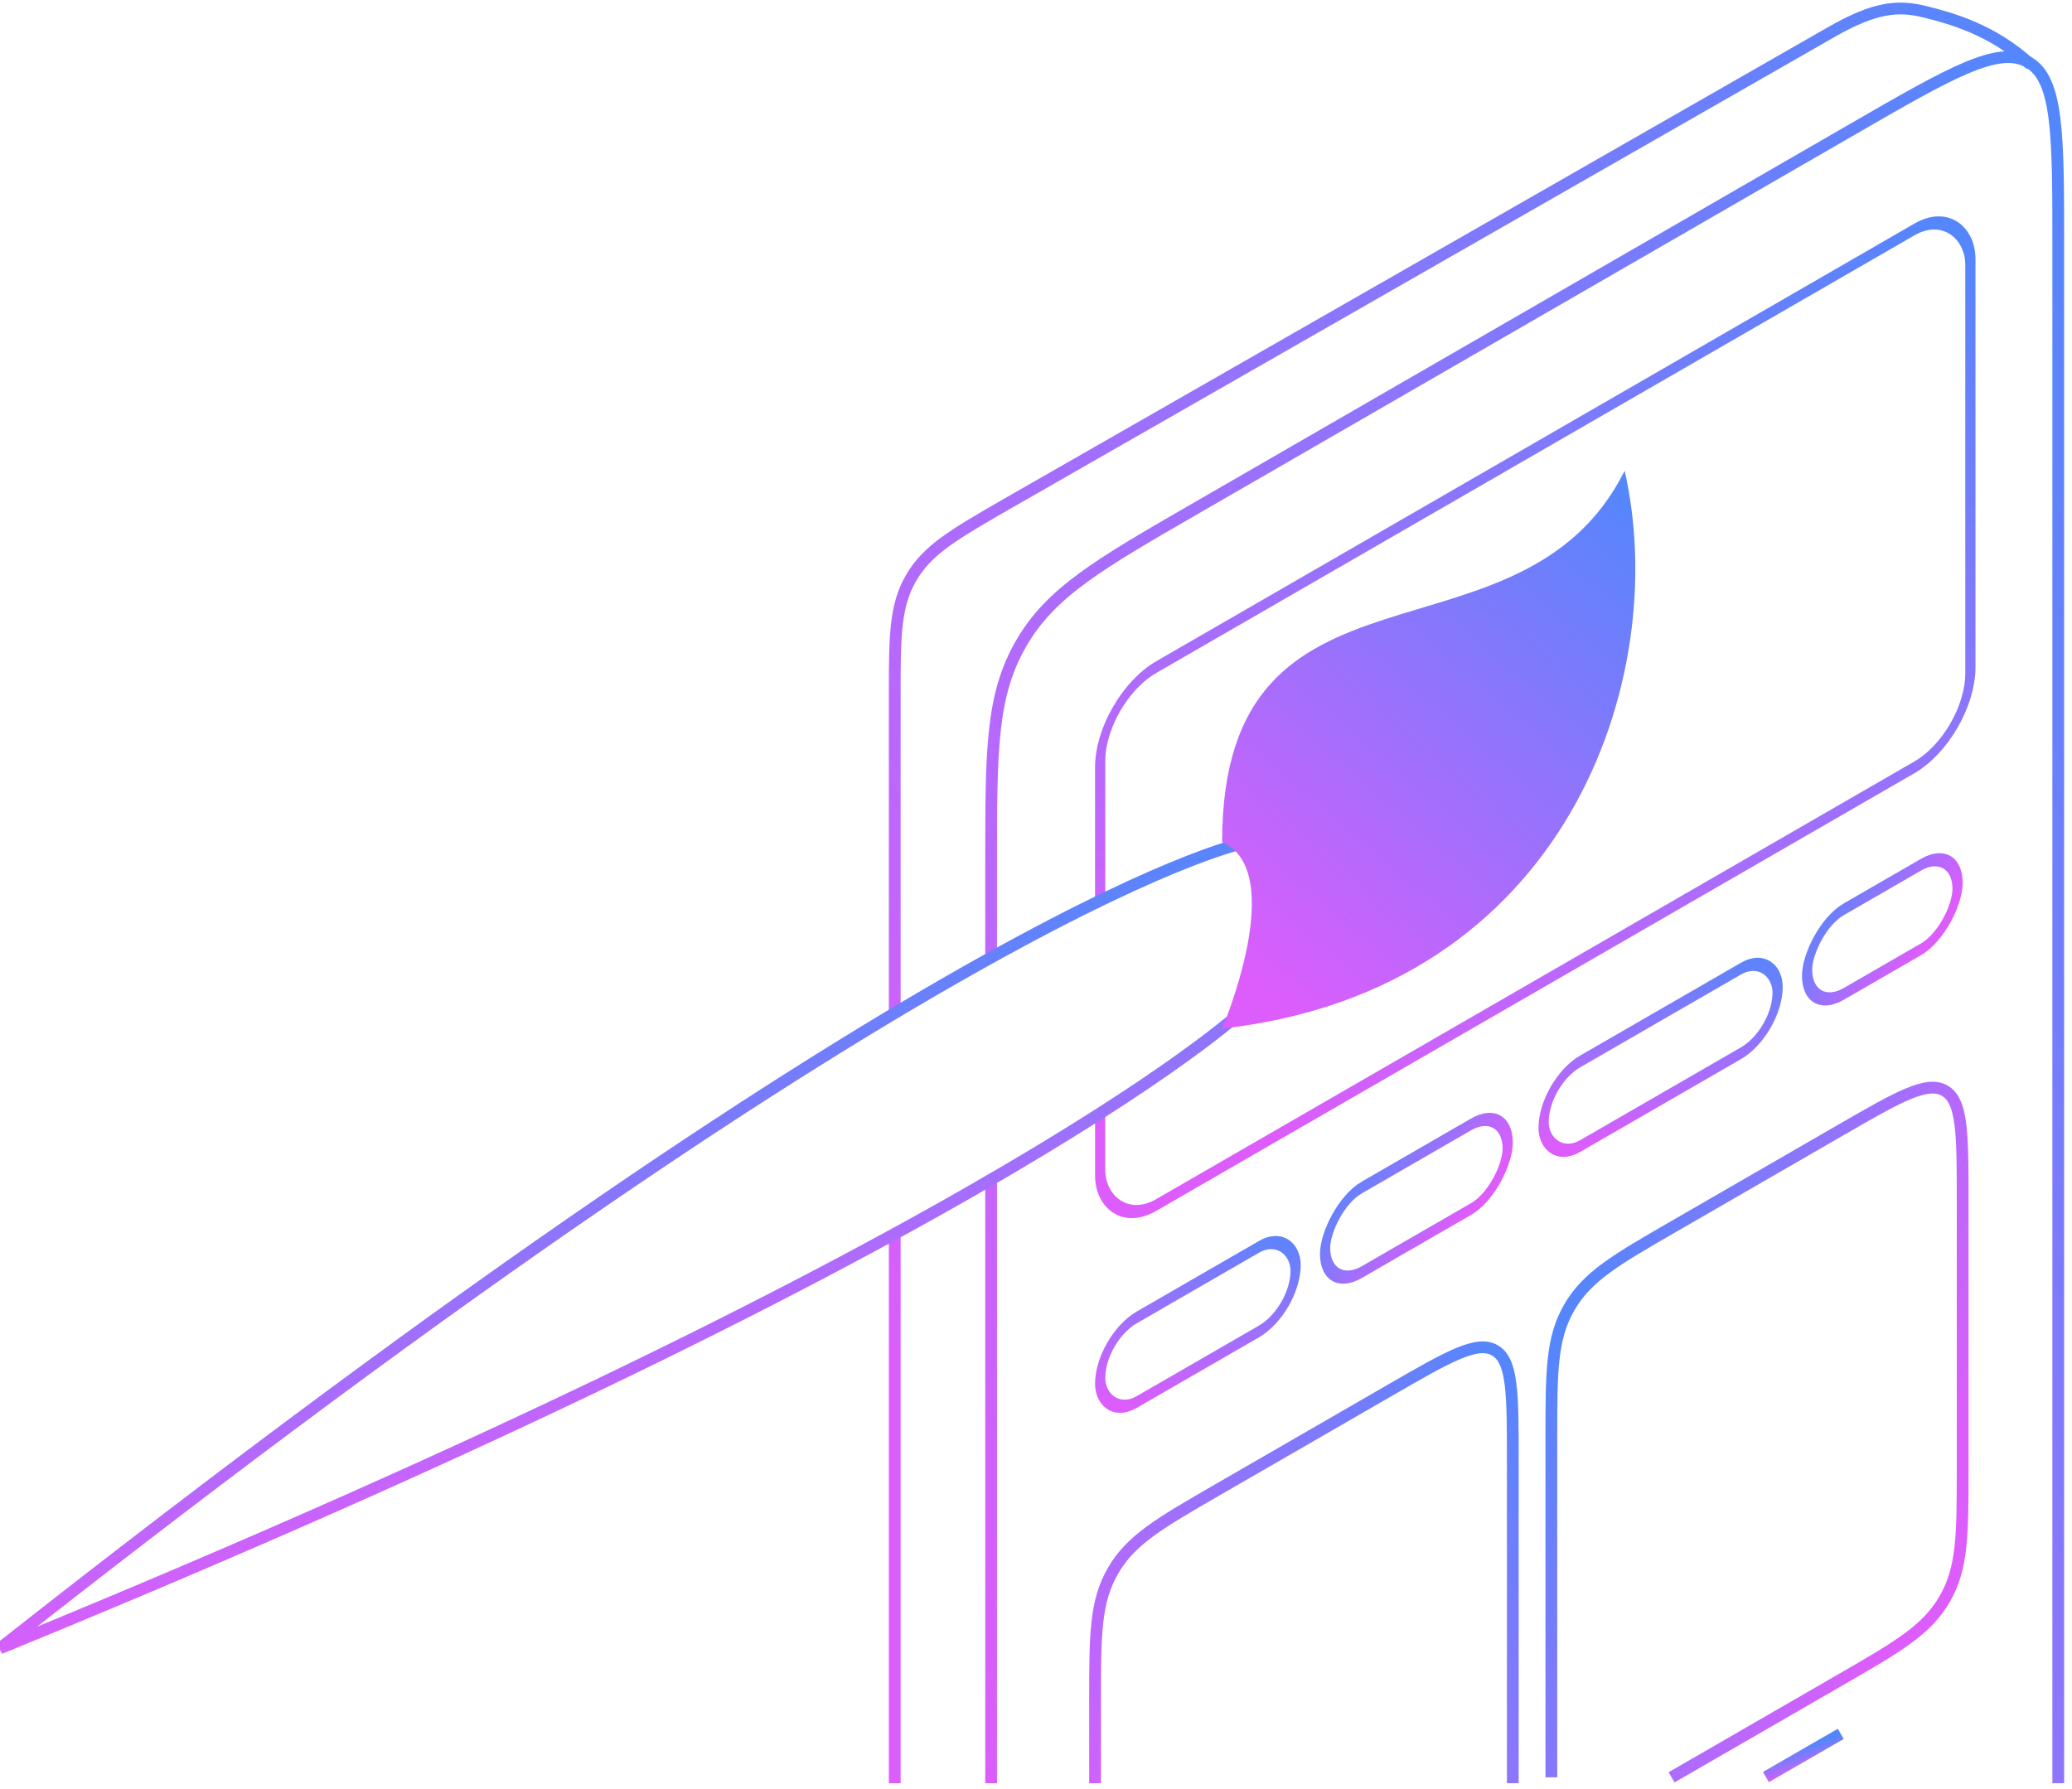 <svg width="176" height="152" viewBox="0 0 176 152" fill="none" xmlns="http://www.w3.org/2000/svg">
<rect x="0" y="0" width="176" height="152" fill="#333333" stroke="none"/>
<g clip-path="url(#clip0)">
<rect width="1440" height="5814" transform="translate(-155 -956)" fill="white"/>
<path d="M76 151.5L76 59.23C76 54.083 76 51.51 77.385 49.112C78.769 46.713 80.998 45.427 85.455 42.853L155.487 2.763C159.277 0.575 161.262 0.441 163.5 1C165.684 1.546 169.239 2.49 172.5 5.5" stroke="url(#paint0_linear)"/>
<path d="M174.833 151.5L174.833 20.891C174.833 11.463 174.833 6.749 172.297 5.285C169.76 3.82 165.678 6.177 157.513 10.891L101.509 43.225C93.344 47.939 89.261 50.296 86.725 54.69C84.188 59.083 84.188 63.797 84.188 73.225L84.188 151.5" stroke="url(#paint1_linear)"/>
<rect x="0.433" y="0.25" width="85.356" height="45.697" rx="5.5" transform="matrix(0.866 -0.5 2.20305e-08 1 93.075 59.395)" stroke="url(#paint2_linear)"/>
<path d="M128.5 151.5L128.5 124.09C128.5 118.434 128.5 115.605 126.978 114.726C125.456 113.848 123.007 115.262 118.108 118.09L103.41 126.576C98.511 129.405 96.061 130.819 94.539 133.455C93.017 136.091 93.017 138.919 93.017 144.576L93.017 151.5" stroke="url(#paint3_linear)"/>
<path d="M131.775 151L131.775 122.2C131.775 116.543 131.775 113.714 133.297 111.078C134.819 108.442 137.269 107.028 142.168 104.2L156.32 96.029C161.219 93.2 163.668 91.786 165.19 92.665C166.712 93.543 166.712 96.372 166.712 102.029L166.712 124.725C166.712 130.382 166.712 133.211 165.19 135.847C163.668 138.483 161.219 139.897 156.32 142.725L141.988 151" stroke="url(#paint4_linear)"/>
<path d="M-0 140.04C81.79 75.609 106.057 71.527 106.057 71.527L107.935 76.46L106.057 85.427C106.057 85.427 86.733 104.527 -0 140.04Z" fill="white" stroke="url(#paint5_linear)"/>
<path d="M103.81 87.387C103.81 87.387 109.491 74.059 103.81 71.543C103.81 45.5 129.171 57.657 138 40C142 57.5 133.146 84.122 103.81 87.387Z" fill="url(#paint6_linear)"/>
<rect x="0.433" y="0.25" width="19.171" height="7.188" rx="3.594" transform="matrix(0.866 -0.5 2.20305e-08 1 93.075 113.687)" stroke="url(#paint7_linear)"/>
<rect x="-0.433" y="0.75" width="17.91" height="7.188" rx="3.594" transform="matrix(-0.866 0.5 2.20305e-08 1 127.692 93.201)" stroke="url(#paint8_linear)"/>
<rect x="0.433" y="0.25" width="22.953" height="7.188" rx="3.594" transform="matrix(0.866 -0.5 2.20305e-08 1 130.742 91.94)" stroke="url(#paint9_linear)"/>
<rect x="-0.433" y="0.75" width="14.758" height="7.188" rx="3.594" transform="matrix(-0.866 0.5 2.20305e-08 1 165.904 71.139)" stroke="url(#paint10_linear)"/>
<path d="M156.359 147.308L150 150.979" stroke="url(#paint11_linear)"/>
</g>
<defs>
<linearGradient id="paint0_linear" x1="141.903" y1="-36.628" x2="28.431" y2="65.699" gradientUnits="userSpaceOnUse">
<stop stop-color="#5287FC"/>
<stop offset="1" stop-color="#DD5DFC"/>
</linearGradient>
<linearGradient id="paint1_linear" x1="146.093" y1="-50.956" x2="14.59" y2="13.417" gradientUnits="userSpaceOnUse">
<stop stop-color="#5287FC"/>
<stop offset="1" stop-color="#DD5DFC"/>
</linearGradient>
<linearGradient id="paint2_linear" x1="58.976" y1="-21.22" x2="7.999" y2="38.56" gradientUnits="userSpaceOnUse">
<stop stop-color="#5287FC"/>
<stop offset="1" stop-color="#DD5DFC"/>
</linearGradient>
<linearGradient id="paint3_linear" x1="117.25" y1="100.677" x2="74.236" y2="137.311" gradientUnits="userSpaceOnUse">
<stop stop-color="#5287FC"/>
<stop offset="1" stop-color="#DD5DFC"/>
</linearGradient>
<linearGradient id="paint4_linear" x1="142.853" y1="82.584" x2="176.622" y2="95.16" gradientUnits="userSpaceOnUse">
<stop stop-color="#5287FC"/>
<stop offset="1" stop-color="#DD5DFC"/>
</linearGradient>
<linearGradient id="paint5_linear" x1="73.713" y1="78.758" x2="85.255" y2="117.099" gradientUnits="userSpaceOnUse">
<stop stop-color="#5287FC"/>
<stop offset="1" stop-color="#DD5DFC"/>
</linearGradient>
<linearGradient id="paint6_linear" x1="127.779" y1="31.264" x2="92.749" y2="71.899" gradientUnits="userSpaceOnUse">
<stop stop-color="#5287FC"/>
<stop offset="1" stop-color="#DD5DFC"/>
</linearGradient>
<linearGradient id="paint7_linear" x1="13.775" y1="-3.721" x2="5.554" y2="9.121" gradientUnits="userSpaceOnUse">
<stop stop-color="#5287FC"/>
<stop offset="1" stop-color="#DD5DFC"/>
</linearGradient>
<linearGradient id="paint8_linear" x1="12.914" y1="-3.721" x2="4.483" y2="8.627" gradientUnits="userSpaceOnUse">
<stop stop-color="#5287FC"/>
<stop offset="1" stop-color="#DD5DFC"/>
</linearGradient>
<linearGradient id="paint9_linear" x1="16.358" y1="-3.721" x2="8.796" y2="10.307" gradientUnits="userSpaceOnUse">
<stop stop-color="#5287FC"/>
<stop offset="1" stop-color="#DD5DFC"/>
</linearGradient>
<linearGradient id="paint10_linear" x1="10.762" y1="-3.721" x2="1.886" y2="7.111" gradientUnits="userSpaceOnUse">
<stop stop-color="#5287FC"/>
<stop offset="1" stop-color="#DD5DFC"/>
</linearGradient>
<linearGradient id="paint11_linear" x1="154.342" y1="148.018" x2="154.999" y2="150.013" gradientUnits="userSpaceOnUse">
<stop stop-color="#5287FC"/>
<stop offset="1" stop-color="#DD5DFC"/>
</linearGradient>
<clipPath id="clip0">
<rect width="1440" height="5814" fill="white" transform="translate(-155 -956)"/>
</clipPath>
</defs>
</svg>
